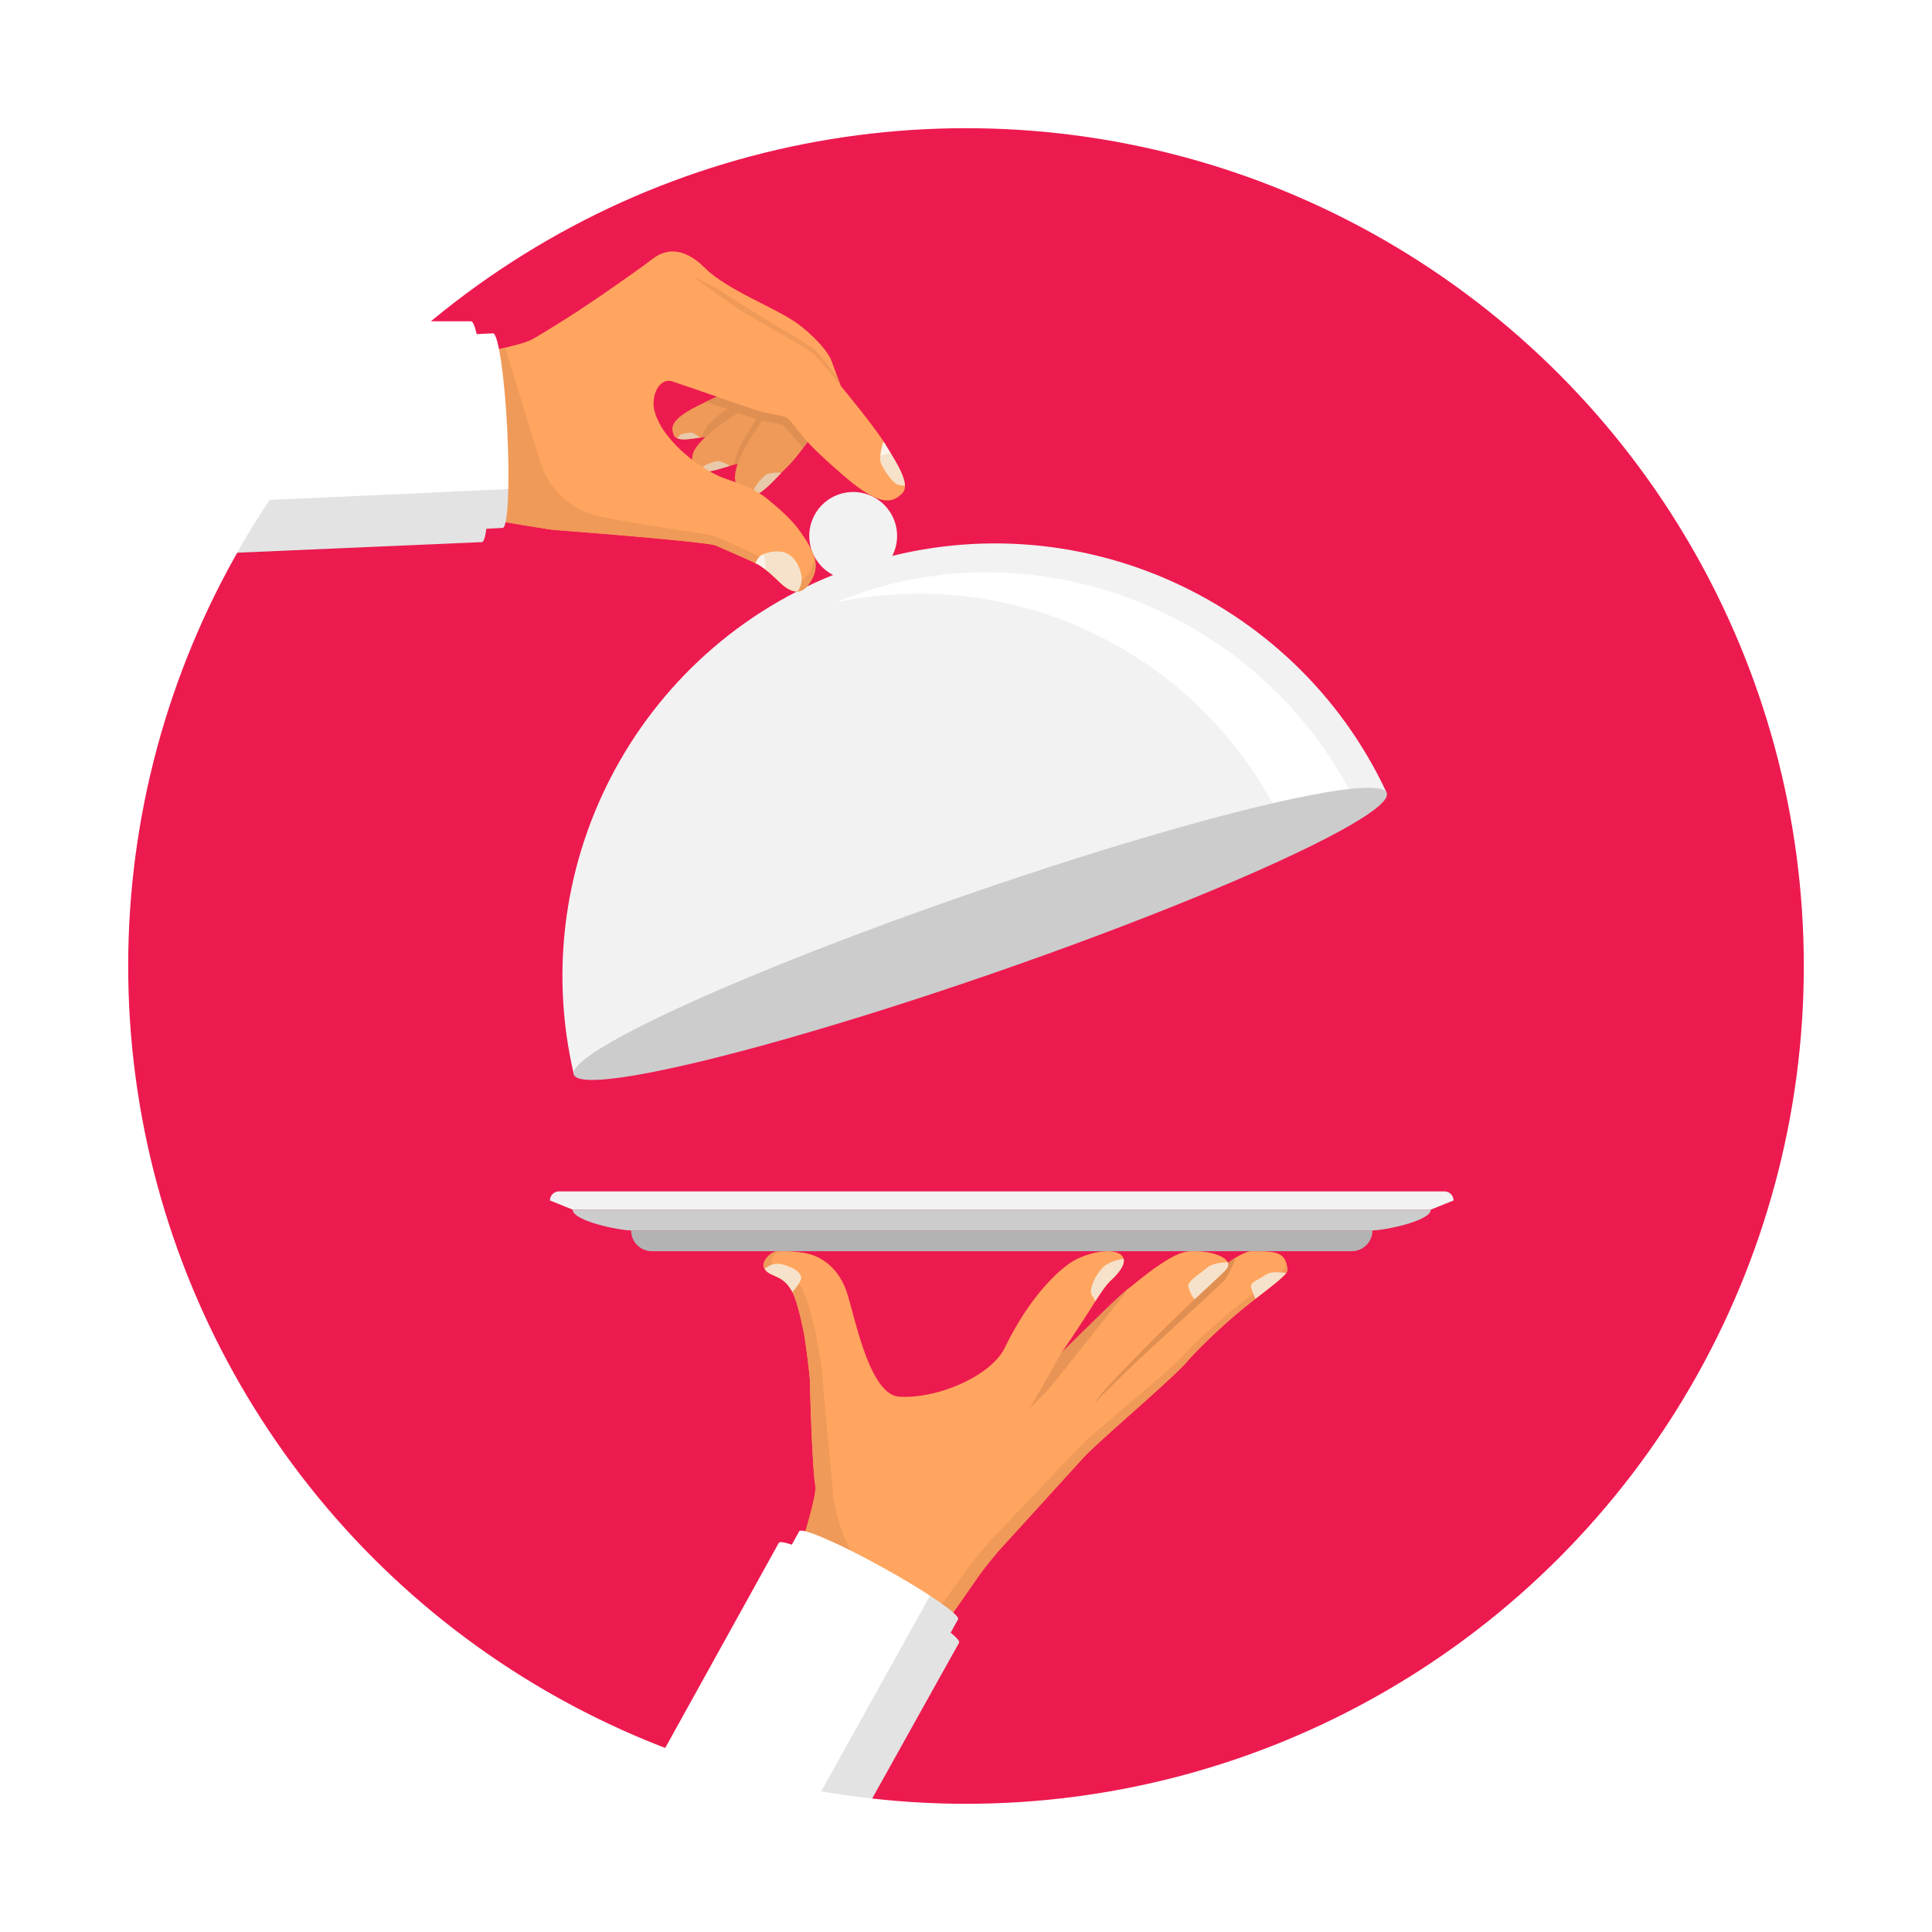 <svg id="Ñëîé_1" data-name="Ñëîé 1" xmlns="http://www.w3.org/2000/svg" viewBox="0 0 1200 1200"><defs><style>.cls-1,.cls-13{fill:#fff;}.cls-2{fill:#ed1a4f;}.cls-3{fill:#b3b3b3;}.cls-4{fill:#ccc;}.cls-5{fill:#f2f2f2;}.cls-6{fill:#ffa55f;}.cls-7{fill:#ef9a58;}.cls-8{fill:#f6e2ca;}.cls-10,.cls-9{fill:#e08f53;}.cls-9{opacity:0.76;}.cls-11{opacity:0.11;}.cls-12{fill:#e8c9a9;}.cls-13{opacity:0.6;}</style></defs><rect class="cls-1" width="1200" height="1200"/><circle class="cls-2" cx="600" cy="600" r="520.38"/><path class="cls-3" d="M404.9,777.15H839.54a12.91,12.91,0,0,0,12.91-12.91H392A12.91,12.91,0,0,0,404.9,777.15Z"/><path class="cls-4" d="M392,764.24H852.45c7.13,0,36.25-5.78,36.25-12.91h-533C355.74,758.46,384.86,764.24,392,764.24Z"/><path class="cls-5" d="M347.28,740H897.16a5.66,5.66,0,0,1,5.66,5.65h0l-14.12,5.66h-533l-14.11-5.66h0A5.65,5.65,0,0,1,347.28,740Z"/><path class="cls-6" d="M799.67,788.86c.23,2.5-9.75,10-19.89,17.82-22.24,17.21-38.73,34.61-43.09,39.7-8.27,9.65-54.46,48.94-63.41,58.6l-53.47,58.83a0,0,0,0,1,0,.05c-14.94,17.83-11.52,15.51-35,47.79l-88.11-48.8c5.82-18.52,10.6-35.77,9.76-40.18-2-10.52-3.41-63.23-3.41-65.65s-2.57-22.6-3.41-27.29c-1.23-6.85-4.25-20.85-7.43-27.13v0c-5.71-11.36-14.14-9.17-17.22-14.5-2.84-3.41,3.06-10.48,7.58-10.79a78.3,78.3,0,0,1,15.64.7c9.37,1.12,22.14,7.48,27.88,25,5,15.22,13.89,62.94,32.15,64.45,22.7,1.79,57-12.26,65.86-30.37,20.3-41.5,42.29-53.72,42.29-53.72,18.74-10.68,44.93-8,23.74,11.85-6.27,5.93-11.68,17.29-30.82,45,.61-.62,39-38.82,42.49-40.54,29.25-24.22,34.93-22.47,41.15-22.47,8.13,0,17.76,2.69,19.64,6.87h0c0,.11.08.21.1.31s9.43-7.17,14.53-7.17C793.33,777.15,798.61,777.6,799.67,788.86Z"/><path class="cls-7" d="M615.12,957C600.45,973.72,603,972.4,582,1000l8.22,4c17.54-24.43,15.86-23.9,29.51-40.19a0,0,0,0,0,.05-.05S673.27,905,673.28,905c9-9.66,55.14-48.94,63.41-58.6,4.37-5.09,20.85-22.49,43.09-39.7,10.14-7.86,20.12-15.32,19.9-17.82a21.19,21.19,0,0,0-1-5c.1.69.18,1.42.24,2.21.16,2.5-10,9.74-20.3,17.37-22.62,16.7-39.49,33.72-44,38.71-8.49,9.47-55.55,47.7-64.72,57.15,0,0-54.78,57.61-54.78,57.61S615.15,957,615.12,957Z"/><path class="cls-7" d="M474.93,788.08c3.08,5.33,11.51,3.14,17.22,14.5v0c3.18,6.28,6.2,20.29,7.43,27.13.84,4.69,3.41,24.87,3.41,27.29s1.42,55.13,3.41,65.65c.77,4.08-3.26,19.16-8.48,36.08l41.17,20.11a97.15,97.15,0,0,1-22.2-58.68s-5.56-54.41-6-66.16c-.09-2.42-3.44-22.48-4.47-27.14-1.48-6.79-5.05-20.66-8.46-26.82v0c-6.15-11.13-14.49-8.62-17.78-13.82-2-2.27,0-6.43,2.92-9l-.57,0C478,777.6,472.09,784.67,474.93,788.08Z"/><path class="cls-8" d="M474.92,788.09c1.26,2.17,3.64,3.29,7.3,4.84a18.67,18.67,0,0,1,8,6.41,22.46,22.46,0,0,1,2,3.24c1.9-2.33,4.44-5.66,5.19-7.63,1.24-3.24-2.91-6.23-5.63-7.5C483.64,783.69,479.67,784.39,474.92,788.09Z"/><path class="cls-8" d="M678.13,804.4c.77,1.22,1.55,2.53,2.23,3.74,1.92-3,3.81-5.83,5.59-8.27a35.23,35.23,0,0,1,4.11-4.72c6.6-6.17,8.56-10.44,7.83-13.26-3.85.49-9.2,2.13-12.39,4.91C681.28,790.47,675.84,800.77,678.13,804.4Z"/><path class="cls-9" d="M639.79,874.59c.3-.29,9.81-9.73,12.85-13.35s49.1-61.64,49.1-61.64h0c-4.74,3.92-9.46,8.06-13.12,11.68-10.2,10.1-20.47,20.17-29.15,28.66Z"/><path class="cls-10" d="M742,807c9.49-8.8,14.84-17.54,17-19.84,1.21-1.28,7.59-5.52,8.62-6.22l-1.82,4.73c-.78,2.37-4.46,8.81-6.16,10.46-3,2.94-7.92,7.49-14.84,13.91-11,10.22-43.36,38.93-64.62,61.16C682.09,865.72,724.23,823.59,742,807Z"/><path class="cls-8" d="M738.06,798.66a19.14,19.14,0,0,0,3.92,8.39c9.5-8.81,17-15.78,19.17-18.07,1.72-1.8,2.05-3.47,1.39-5h0c-3.42.1-9.37.66-12.57,3.26C745.29,791.07,737.72,795.91,738.06,798.66Z"/><path class="cls-8" d="M777.05,798.92c-.06,1.35,1.33,4.7,2.73,7.76,8.64-6.7,16.71-12.78,19.15-16.11-6.31-.35-9.35-1.07-13.36,1.61C781.19,795.16,777.18,796.2,777.05,798.92Z"/><path class="cls-1" d="M595.06,1005.76l-4.91,8.88L491.48,960l4.92-8.87c1.47-2.65,24.74,7.43,52,22.52S596.53,1003.11,595.06,1005.76Z"/><path class="cls-1" d="M595.68,1020.33l-55.79,100.05c-44.93-5-87.44-16.36-128.17-32.06l72-130c1.66-3,28.07,8.43,59,25.55S597.34,1017.32,595.68,1020.33Z"/><path class="cls-11" d="M595.68,1020.33l-53.93,96.83q-16-1.79-31.69-4.53l67.61-121.5c11.37,7.45,18.26,13.08,17.39,14.63l-4.6,8.32C594.27,1017.19,596.19,1019.4,595.68,1020.33Z"/><path class="cls-5" d="M356.46,667.42l504.9-174.87C804,369.23,661.4,306.9,530.08,352.39S325.29,535,356.46,667.42Z"/><path class="cls-1" d="M838.37,491.17l-46.48,10.46A250.15,250.15,0,0,0,519.15,374.16C640,324,779,378.87,838.37,491.17Z"/><circle class="cls-5" cx="529.95" cy="332.89" r="27.29" transform="translate(30.21 709.63) rotate(-69.15)"/><ellipse class="cls-4" cx="608.91" cy="579.98" rx="267.16" ry="25.71" transform="translate(-156.29 231.23) rotate(-19.1)"/><path class="cls-7" d="M502.62,273.08c-7.21-7.86-10.87-15.1-14.68-16.08-21.59-5.41,1.08,2.34-40-11.72-3.2,1.29-7.87,3.41-15.08,7.05-16.33,8.24-16.29,13.22-14.4,17.88,1.67,4.11,9.56,2.65,19.76,1.2-10.29,9.35-9.09,14.51-6.32,19.13,3,5,13,1.31,21.33-1.16,2.66-.8,3-.8,5-1.39-4.45,12.42.47,16.45,5.48,19.33,6.05,3.45,14.39-6.21,21.65-13.69C489.4,289.48,492.47,287.39,502.62,273.08Z"/><path class="cls-12" d="M476.41,294.48c-1.79.76-7.75,7.18-8.09,9.72a9.41,9.41,0,0,0,.37,3.46c5.21-1.66,11.23-8.46,16.65-14A23.21,23.21,0,0,0,476.41,294.48Z"/><path class="cls-12" d="M446.39,286.36c-1.61-.17-8.56,2.08-9.84,3.79a8,8,0,0,0-1.14,2.67c4.47.92,11.62-1.59,17.83-3.44A19.4,19.4,0,0,0,446.39,286.36Z"/><path class="cls-12" d="M429.86,268.76c-1.2-.32-6.69.56-7.85,1.7a5.94,5.94,0,0,0-1.17,1.88c3.26,1.21,8.93.16,13.82-.51A14.64,14.64,0,0,0,429.86,268.76Z"/><path class="cls-10" d="M487.24,258.76c-3.33-.83-12.38-2.17-18.69-4.4-2.46-.87-12.08-4.17-23.21-8-1.89.82-4.18,1.87-7,3.22l13.36,4.57c-1.73,1.21-3.6,2.53-5.65,4-8.23,5.9-10.64,13.56-10.25,13.51,1.28-.15,1.33-.13,2.38-.26,5.15-4.69,14.43-11.08,20.25-14.94,9.3,3.2,9,3.17,11.46,3.85-5,7.59-12.6,19.06-14,28.29.68-.18,1.17-.29,2.27-.62,3.14-8.78,9.77-18.5,15.27-26.77,4.81,1.12,12.53,2.66,12.74,2.75s5.58,5.91,8.24,9.15c1.11,1.37,2.18,2.89,4.29,5.29,1-1.32,1.94-2.64,2.86-3.92C494.56,266.71,491,259.71,487.24,258.76Z"/><path class="cls-6" d="M560.35,306.46c-5.83,5.73-13.29,8.87-35.82-10.54s-25.17-24.1-28.1-27.71c-5-6.12-6.4-8.73-9.2-9.45-25.53-6.4,10.85,5.62-69.54-21.83-8.21-2.8-13.9,9.33-11,19,5.88,19.77,31,36.86,43,41.07,9.31,3.24,19,6.39,26.72,12.72,7.58,6.19,15.37,12.91,21,20.95,8.73,12.41,11.19,20,7.53,27.68-5,10.5-11.4,12.29-20.88,3.08-11-10.63-14.52-11.51-14.83-11.58-2.09-1.31-25.11-11.22-25.11-11.22-6.73-2-66.58-7-99.61-9.47-4.18-.31-32.86-5.3-49.24-7.9L291.82,221c21.92-5,31.15-7,37-9.4,3.17-1.31,22.11-13.11,30.83-18.86,19.72-13,42-29,45.62-31.88,7.4-5.82,18.57-8.38,32.58,5.57s43.92,24.67,57.56,34.61c7.82,5.7,17.77,15.44,20.8,22.47,5,13.55,3.71,10.06,6,16.19,0,0,23.28,27.93,28.53,37.79C555.76,287.09,566.21,300.67,560.35,306.46Z"/><path class="cls-7" d="M520.4,234.88l1.77,4.8c-6.78-8.5-13.75-16.94-16.65-19.57-6.21-5.64-38.27-21.37-56.44-34.8-17.31-12.8-16.64-11.91-19.07-13.26,5.78,1.78,16.75,7.74,20.13,10.11,18.31,12.86,49.95,29.74,56.15,35.36C508.92,219.9,514.51,226.83,520.4,234.88Z"/><path class="cls-8" d="M546.82,286.6c.41,2.67,7.07,12.92,10.41,14.24a13.14,13.14,0,0,0,4.85.72c-.43-7.58-7.59-18-13.26-27.24C547.22,278.27,546.48,284.37,546.82,286.6Z"/><path class="cls-13" d="M553,281.07a14.43,14.43,0,0,1-6.15,1.83,32.75,32.75,0,0,1,1.94-8.59C550.17,276.51,551.61,278.78,553,281.07Z"/><path class="cls-7" d="M505.77,346a16,16,0,0,1-1.63,6.6c-2.18,4.61-5.12,8.79-9.61,9-3,.16-6.68-1.47-11.28-5.94-11-10.62-14.52-11.51-14.83-11.57-2.09-1.31-25.11-11.22-25.11-11.22-4.78-1.39-39.5-6-69.75-11.84a49.61,49.61,0,0,1-38-34.15l-21.8-70.94c-2.19.52-4.63,1.09-7.38,1.72,0,0,1.06,104.35.95,105.61,15.65,2.58,33.95,5.7,37.22,5.94,33,2.48,92.88,7.52,99.61,9.47,0,0,23,9.91,25.11,11.22.31.07,3.86.95,14.83,11.57,4.6,4.47,8.29,6.1,11.28,5.95,4.49-.22,7.43-4.41,9.61-9A16.4,16.4,0,0,0,505.77,346Z"/><path class="cls-8" d="M469.27,349.89c.31.06,3.87.94,14.82,11.57,4.61,4.46,8.3,6.09,11.29,5.94a13.15,13.15,0,0,0,2.31-10.24c-1.61-8.13-6.46-14.11-13.43-14.6s-12,2.44-12.49,3.21A13.58,13.58,0,0,0,469.27,349.89Z"/><path class="cls-13" d="M475.13,353.51c-4.08-3.2-5.66-3.58-5.86-3.63a13.73,13.73,0,0,1,2.5-4.12,7.23,7.23,0,0,1,2.38-1.49A17,17,0,0,1,475.13,353.51Z"/><path class="cls-1" d="M312.24,327.9,288,329.1l-6-120.87,24.2-1.2c3.24-.16,7.22,26.77,8.88,60.14S315.48,327.74,312.24,327.9Z"/><path class="cls-1" d="M299.31,336.7l-174,7.57c30.92-54.53,68.13-104.77,115.91-144.72h51.31c3.68-.17,8.2,30.37,10.08,68.25S303,336.52,299.31,336.7Z"/><path class="cls-11" d="M315.74,303.76c-.36,14.59-1.59,24.05-3.5,24.14l-10.19.5c-.68,5.24-1.6,8.24-2.74,8.3l-152.24,6.91q9.62-17,20.45-33.09Z"/></svg>